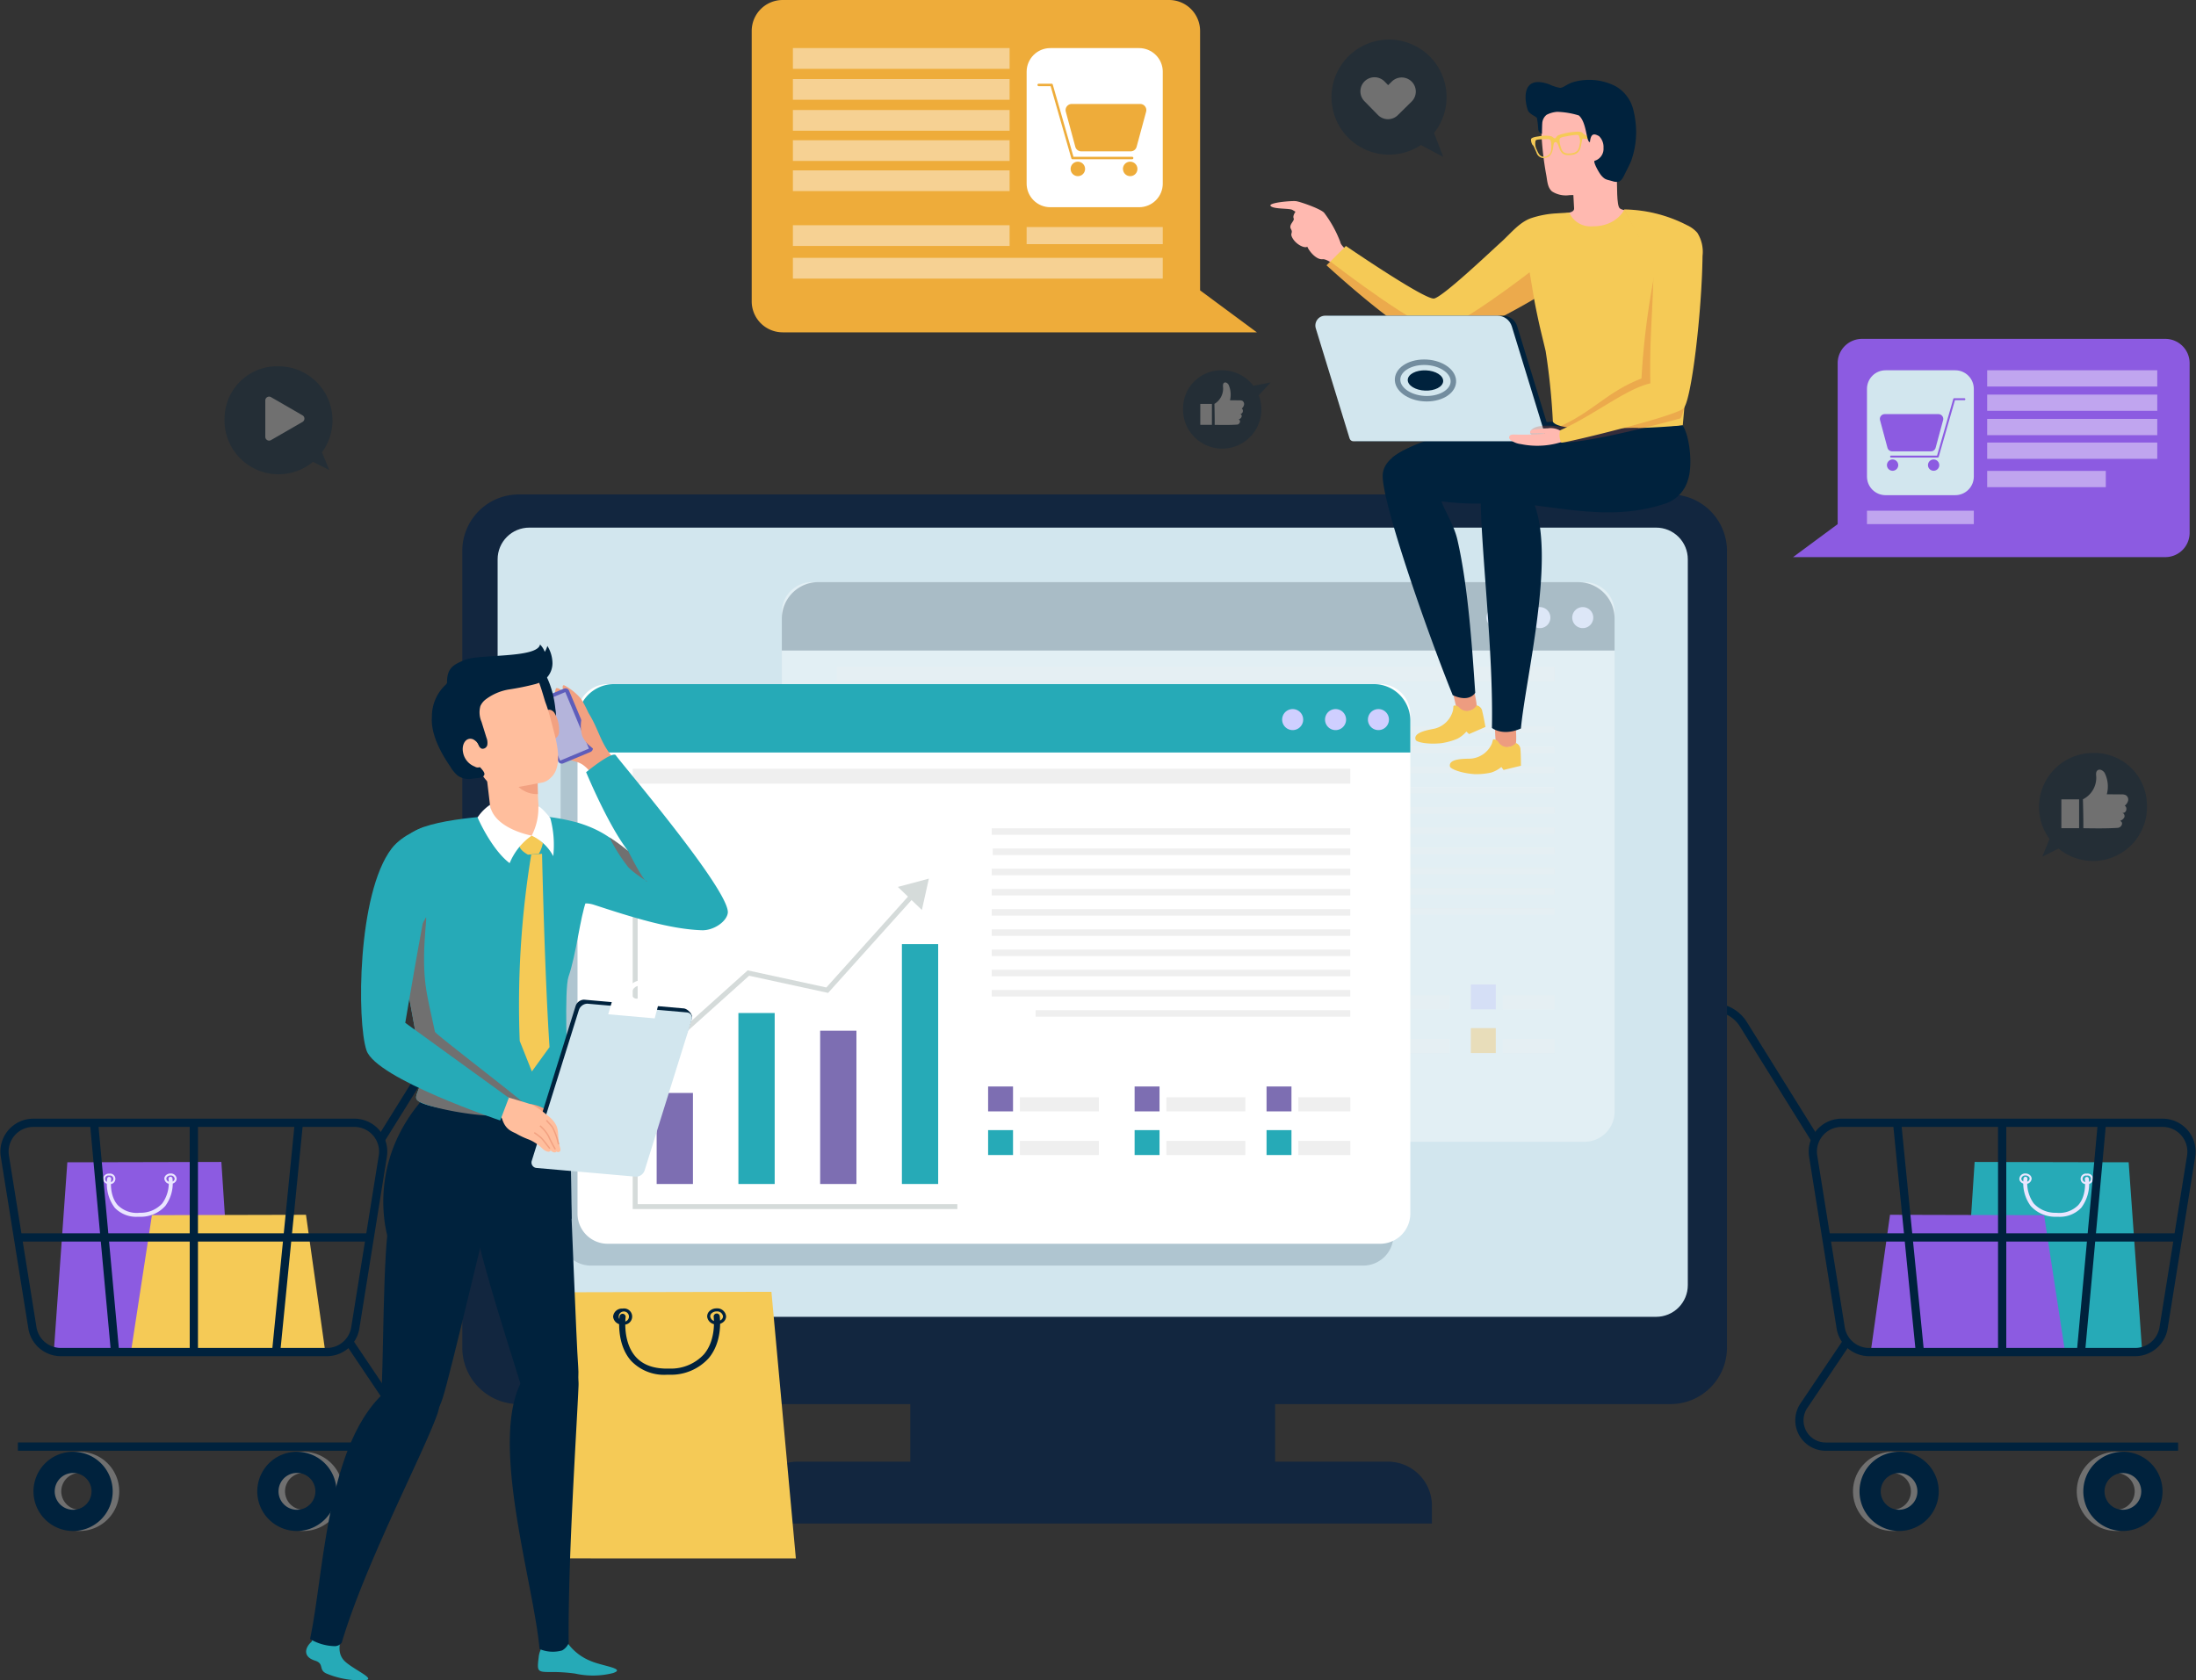<svg id="Grupo_178457" data-name="Grupo 178457" xmlns="http://www.w3.org/2000/svg" xmlns:xlink="http://www.w3.org/1999/xlink" width="400" height="306.14" viewBox="0 0 400 306.14">
  <rect x="0" y="0" width="400" height="306.14" fill="#333333" stroke="none"/>
  <defs>
    <clipPath id="clip-path">
      <rect id="Rectángulo_58165" data-name="Rectángulo 58165" width="400" height="306.14" fill="none"/>
    </clipPath>
    <clipPath id="clip-path-3">
      <path id="Rectángulo_58051" data-name="Rectángulo 58051" d="M5.767,0H211.024a5.768,5.768,0,0,1,5.768,5.768V138.017a5.769,5.769,0,0,1-5.769,5.769H5.768A5.768,5.768,0,0,1,0,138.018V5.767A5.767,5.767,0,0,1,5.767,0Z" fill="none"/>
    </clipPath>
    <linearGradient id="linear-gradient" x1="-0.418" y1="1.461" x2="-0.413" y2="1.461" gradientUnits="objectBoundingBox">
      <stop offset="0" stop-color="#fff"/>
      <stop offset="1" stop-color="#d2e6ee"/>
    </linearGradient>
    <clipPath id="clip-path-5">
      <rect id="Rectángulo_58052" data-name="Rectángulo 58052" width="151.691" height="101.962" fill="none"/>
    </clipPath>
    <clipPath id="clip-path-6">
      <rect id="Rectángulo_58092" data-name="Rectángulo 58092" width="151.691" height="95.637" fill="none"/>
    </clipPath>
    <clipPath id="clip-path-7">
      <rect id="Rectángulo_58059" data-name="Rectángulo 58059" width="3.033" height="31.151" fill="none"/>
    </clipPath>
    <clipPath id="clip-path-9">
      <rect id="Rectángulo_58062" data-name="Rectángulo 58062" width="3.032" height="16.589" fill="none"/>
    </clipPath>
    <clipPath id="clip-path-11">
      <rect id="Rectángulo_58065" data-name="Rectángulo 58065" width="3.033" height="43.699" fill="none"/>
    </clipPath>
    <clipPath id="clip-path-13">
      <rect id="Rectángulo_58068" data-name="Rectángulo 58068" width="3.033" height="27.93" fill="none"/>
    </clipPath>
    <clipPath id="clip-path-16">
      <rect id="Rectángulo_58121" data-name="Rectángulo 58121" width="37.799" height="15.165" fill="none"/>
    </clipPath>
    <clipPath id="clip-path-17">
      <path id="Trazado_228661" data-name="Trazado 228661" d="M220.352,52.467a1.787,1.787,0,0,0-1.708,2.309L224.8,74.836a.729.729,0,0,0,.7.513H260.77l-6.422-20.938a2.752,2.752,0,0,0-2.631-1.945Z" transform="translate(-218.566 -52.467)" fill="none"/>
    </clipPath>
    <linearGradient id="linear-gradient-2" x1="-5.677" y1="10.865" x2="-5.651" y2="10.865" xlink:href="#linear-gradient"/>
    <clipPath id="clip-path-19">
      <rect id="Rectángulo_58124" data-name="Rectángulo 58124" width="31.451" height="42.481" fill="none"/>
    </clipPath>
    <clipPath id="clip-path-20">
      <rect id="Rectángulo_58126" data-name="Rectángulo 58126" width="11.265" height="7.745" fill="none"/>
    </clipPath>
    <clipPath id="clip-path-21">
      <path id="Trazado_228665" data-name="Trazado 228665" d="M242.387,63.526c.127,1.836-2.042,3.324-4.846,3.324s-5.182-1.488-5.311-3.324,2.042-3.325,4.846-3.325,5.182,1.489,5.311,3.325" transform="translate(-232.224 -60.201)" fill="none"/>
    </clipPath>
    <linearGradient id="linear-gradient-3" x1="-24.433" y1="36.121" x2="-24.328" y2="36.121" xlink:href="#linear-gradient"/>
    <clipPath id="clip-path-22">
      <rect id="Rectángulo_58128" data-name="Rectángulo 58128" width="30.981" height="2.964" fill="none"/>
    </clipPath>
    <clipPath id="clip-path-26">
      <rect id="Rectángulo_58136" data-name="Rectángulo 58136" width="21.605" height="2.964" fill="none"/>
    </clipPath>
    <clipPath id="clip-path-27">
      <path id="Rectángulo_58139" data-name="Rectángulo 58139" d="M3.386,0h12.69a3.385,3.385,0,0,1,3.385,3.385V19.37a3.385,3.385,0,0,1-3.385,3.385H3.385A3.385,3.385,0,0,1,0,19.37V3.386A3.386,3.386,0,0,1,3.386,0Z" fill="none"/>
    </clipPath>
    <linearGradient id="linear-gradient-4" x1="-17.474" y1="10.489" x2="-17.418" y2="10.489" xlink:href="#linear-gradient"/>
    <clipPath id="clip-path-29">
      <rect id="Rectángulo_58141" data-name="Rectángulo 58141" width="19.461" height="2.442" fill="none"/>
    </clipPath>
    <clipPath id="clip-path-30">
      <rect id="Rectángulo_58149" data-name="Rectángulo 58149" width="67.368" height="41.996" fill="none"/>
    </clipPath>
    <clipPath id="clip-path-31">
      <path id="Rectángulo_58152" data-name="Rectángulo 58152" d="M4.313,0h16.17A4.313,4.313,0,0,1,24.8,4.313V24.678a4.314,4.314,0,0,1-4.314,4.314H4.313A4.313,4.313,0,0,1,0,24.679V4.313A4.313,4.313,0,0,1,4.313,0Z" fill="#fff"/>
    </clipPath>
    <clipPath id="clip-path-33">
      <rect id="Rectángulo_58154" data-name="Rectángulo 58154" width="24.795" height="3.112" fill="none"/>
    </clipPath>
    <clipPath id="clip-path-34">
      <path id="Trazado_228704" data-name="Trazado 228704" d="M96.942,167.979,88.392,195.35a1,1,0,0,0,.919,1.4l18.1,1.588a1.677,1.677,0,0,0,1.516-1.17l8.552-27.37a1,1,0,0,0-.921-1.4l-18.1-1.588a1.68,1.68,0,0,0-1.517,1.169" transform="translate(-88.308 -166.81)" fill="none"/>
    </clipPath>
    <linearGradient id="linear-gradient-5" x1="-3.274" y1="3.911" x2="-3.237" y2="3.911" xlink:href="#linear-gradient"/>
    <clipPath id="clip-path-36">
      <rect id="Rectángulo_58158" data-name="Rectángulo 58158" width="19.669" height="19.673" fill="none"/>
    </clipPath>
    <clipPath id="clip-path-38">
      <rect id="Rectángulo_58162" data-name="Rectángulo 58162" width="15.956" height="14.267" fill="none"/>
    </clipPath>
    <clipPath id="clip-path-39">
      <rect id="Rectángulo_58163" data-name="Rectángulo 58163" width="20.961" height="21.372" fill="none"/>
    </clipPath>
  </defs>
  <g id="Grupo_178456" data-name="Grupo 178456" clip-path="url(#clip-path)">
    <path id="Trazado_228600" data-name="Trazado 228600" d="M11.405,193.181,8.953,227.527H41.717L39.46,193.116Z" transform="translate(0.861 18.579)" fill="#8c5be1"/>
    <g id="Grupo_178355" data-name="Grupo 178355">
      <g id="Grupo_178354" data-name="Grupo 178354" clip-path="url(#clip-path)">
        <path id="Trazado_228601" data-name="Trazado 228601" d="M17.119,196.013h0a1.051,1.051,0,0,1,1.123-.953.964.964,0,1,1,0,1.9,1.053,1.053,0,0,1-1.123-.948m1.124-.592a.608.608,0,1,0-.311,1.176.6.6,0,0,0,.311,0,.608.608,0,1,0,.311-1.176.6.6,0,0,0-.311,0" transform="translate(1.647 18.765)" fill="#eae6ff"/>
        <path id="Trazado_228602" data-name="Trazado 228602" d="M27.308,195.988h0a.875.875,0,0,1,.263-.616,1.22,1.22,0,0,1,.858-.337,1.047,1.047,0,0,1,1.123.947.88.88,0,0,1-.34.684,1.231,1.231,0,0,1-.782.267,1.051,1.051,0,0,1-1.123-.946m1.121-.591a.85.85,0,0,0-.6.232.5.5,0,0,0-.158.357.7.7,0,0,0,.767.586.878.878,0,0,0,.548-.185.523.523,0,0,0,.207-.4.694.694,0,0,0-.76-.586Z" transform="translate(2.627 18.763)" fill="#eae6ff"/>
        <path id="Trazado_228603" data-name="Trazado 228603" d="M23.433,202.868h.318A6.028,6.028,0,0,0,28.4,200.9a6.979,6.979,0,0,0,1.307-5.016.358.358,0,0,0-.4-.308H29.3a.363.363,0,0,0-.309.41,6.343,6.343,0,0,1-1.148,4.451,5.343,5.343,0,0,1-4.116,1.7,4.866,4.866,0,0,1-3.983-1.39c-1.6-1.78-1.206-4.707-1.206-4.737a.363.363,0,0,0-.719-.1,7.231,7.231,0,0,0,1.379,5.321,5.4,5.4,0,0,0,4.235,1.634" transform="translate(1.708 18.816)" fill="#eae6ff"/>
        <path id="Trazado_228604" data-name="Trazado 228604" d="M25.587,201.967l-3.916,25.542,35.571-.083L53.65,201.9Z" transform="translate(2.085 19.424)" fill="#f5ca56"/>
        <path id="Trazado_228605" data-name="Trazado 228605" d="M13.866,241.289A7.214,7.214,0,1,0,21.08,248.5a7.214,7.214,0,0,0-7.214-7.214m0,10.564a3.354,3.354,0,1,1,.018,0h-.018" transform="translate(0.64 23.213)" fill="#707070"/>
        <path id="Trazado_228606" data-name="Trazado 228606" d="M12.777,241.289a7.214,7.214,0,1,0,7.214,7.214,7.214,7.214,0,0,0-7.214-7.214m0,10.564a3.354,3.354,0,1,1,.018,0h-.018" transform="translate(0.535 23.213)" fill="#00223d"/>
        <path id="Trazado_228607" data-name="Trazado 228607" d="M51.046,241.289A7.214,7.214,0,1,0,58.26,248.5a7.214,7.214,0,0,0-7.214-7.214m0,10.564a3.354,3.354,0,1,1,.021,0h-.021" transform="translate(4.217 23.213)" fill="#707070"/>
        <path id="Trazado_228608" data-name="Trazado 228608" d="M49.964,241.289a7.214,7.214,0,1,0,7.214,7.214,7.214,7.214,0,0,0-7.214-7.214m0,10.564a3.357,3.357,0,1,1,.026,0h-.026" transform="translate(4.113 23.213)" fill="#00223d"/>
        <path id="Trazado_228609" data-name="Trazado 228609" d="M103.632,167.411H81.954a6.6,6.6,0,0,0-5.6,3.112l-13.1,21.039" transform="translate(6.085 16.106)" fill="none" stroke="#00223d" stroke-miterlimit="10" stroke-width="1.5"/>
        <path id="Trazado_228610" data-name="Trazado 228610" d="M11.008,228.381H59.461a5.253,5.253,0,0,0,5.186-4.421l5.012-31.269a5.25,5.25,0,0,0-5.186-6.083H6a5.254,5.254,0,0,0-5.186,6.083L5.83,223.96A5.252,5.252,0,0,0,11.008,228.381Z" transform="translate(0.072 17.953)" fill="none" stroke="#00223d" stroke-miterlimit="10" stroke-width="1.5"/>
        <line id="Línea_1789" data-name="Línea 1789" y2="41.772" transform="translate(35.308 204.563)" fill="none" stroke="#00223d" stroke-miterlimit="10" stroke-width="1.5"/>
        <line id="Línea_1790" data-name="Línea 1790" x1="64.093" transform="translate(3.26 225.449)" fill="none" stroke="#00223d" stroke-miterlimit="10" stroke-width="1.5"/>
        <line id="Línea_1791" data-name="Línea 1791" x1="4.146" y2="41.772" transform="translate(50.294 204.563)" fill="none" stroke="#00223d" stroke-miterlimit="10" stroke-width="1.5"/>
        <line id="Línea_1792" data-name="Línea 1792" x2="3.827" y2="41.772" transform="translate(17.132 204.563)" fill="none" stroke="#00223d" stroke-miterlimit="10" stroke-width="1.5"/>
        <path id="Trazado_228611" data-name="Trazado 228611" d="M63.287,222.983l7.849,11.671a4.782,4.782,0,0,1-3.968,7.454H2.974" transform="translate(0.286 21.452)" fill="none" stroke="#00223d" stroke-miterlimit="10" stroke-width="1.5"/>
        <path id="Trazado_228612" data-name="Trazado 228612" d="M328.311,193.116l-2.257,34.411h32.763l-2.452-34.346Z" transform="translate(31.368 18.579)" fill="#26aab7"/>
        <path id="Trazado_228613" data-name="Trazado 228613" d="M346.851,196.961h0a.964.964,0,1,1,0-1.9.964.964,0,1,1,0,1.9m-.312-1.54a.608.608,0,1,0,.311,1.176.6.6,0,0,0,.311,0,.608.608,0,1,0-.311-1.176.6.6,0,0,0-.311,0" transform="translate(33.261 18.765)" fill="#eae6ff"/>
        <path id="Trazado_228614" data-name="Trazado 228614" d="M336.661,196.934h0a1.231,1.231,0,0,1-.782-.267.88.88,0,0,1-.34-.684,1.047,1.047,0,0,1,1.122-.947,1.22,1.22,0,0,1,.858.337.875.875,0,0,1,.263.616,1.051,1.051,0,0,1-1.123.946m0-1.536a.693.693,0,0,0-.76.586.523.523,0,0,0,.207.4.879.879,0,0,0,.548.185.7.7,0,0,0,.767-.586.5.5,0,0,0-.158-.357.85.85,0,0,0-.6-.232Z" transform="translate(32.281 18.763)" fill="#eae6ff"/>
        <path id="Trazado_228615" data-name="Trazado 228615" d="M346.751,201.234a7.231,7.231,0,0,0,1.379-5.321.363.363,0,0,0-.719.1c0,.03.395,2.956-1.206,4.737a4.868,4.868,0,0,1-3.983,1.39,5.343,5.343,0,0,1-4.116-1.7,6.344,6.344,0,0,1-1.148-4.451.363.363,0,0,0-.309-.41h-.008a.358.358,0,0,0-.4.308,6.979,6.979,0,0,0,1.307,5.016,6.028,6.028,0,0,0,4.652,1.964h.318a5.4,5.4,0,0,0,4.235-1.634" transform="translate(32.343 18.816)" fill="#eae6ff"/>
        <path id="Trazado_228616" data-name="Trazado 228616" d="M314.367,201.9l-3.592,25.53,35.571.083-3.916-25.542Z" transform="translate(29.898 19.424)" fill="#8c5be1"/>
        <path id="Trazado_228617" data-name="Trazado 228617" d="M345.081,248.5h0a7.214,7.214,0,1,0,7.214-7.214,7.214,7.214,0,0,0-7.214,7.214m7.2,3.35a3.344,3.344,0,1,1,.018,0h-.018" transform="translate(33.199 23.213)" fill="#707070"/>
        <path id="Trazado_228618" data-name="Trazado 228618" d="M346.17,248.5h0a7.214,7.214,0,1,0,7.214-7.214,7.214,7.214,0,0,0-7.214,7.214m7.2,3.35a3.344,3.344,0,1,1,.018,0h-.018" transform="translate(33.304 23.213)" fill="#00223d"/>
        <path id="Trazado_228619" data-name="Trazado 228619" d="M307.9,248.5h0a7.214,7.214,0,1,0,7.214-7.214A7.214,7.214,0,0,0,307.9,248.5m7.193,3.35a3.344,3.344,0,1,1,.021,0h-.021" transform="translate(29.622 23.213)" fill="#707070"/>
        <path id="Trazado_228620" data-name="Trazado 228620" d="M308.983,248.5h0a7.214,7.214,0,1,0,7.214-7.214,7.214,7.214,0,0,0-7.214,7.214m7.188,3.35a3.341,3.341,0,1,1,.026,0h-.026" transform="translate(29.726 23.213)" fill="#00223d"/>
        <path id="Trazado_228621" data-name="Trazado 228621" d="M305.193,191.563l-13.1-21.039a6.6,6.6,0,0,0-5.6-3.112H264.807" transform="translate(25.476 16.106)" fill="none" stroke="#00223d" stroke-miterlimit="10" stroke-width="1.5"/>
        <path id="Trazado_228622" data-name="Trazado 228622" d="M365.119,223.96l5.014-31.269a5.254,5.254,0,0,0-5.186-6.083H306.476a5.25,5.25,0,0,0-5.186,6.083L306.3,223.96a5.253,5.253,0,0,0,5.186,4.421H359.94A5.252,5.252,0,0,0,365.119,223.96Z" transform="translate(28.979 17.953)" fill="none" stroke="#00223d" stroke-miterlimit="10" stroke-width="1.5"/>
        <line id="Línea_1793" data-name="Línea 1793" y1="41.772" transform="translate(364.692 204.563)" fill="none" stroke="#00223d" stroke-miterlimit="10" stroke-width="1.5"/>
        <line id="Línea_1794" data-name="Línea 1794" x1="64.093" transform="translate(332.647 225.449)" fill="none" stroke="#00223d" stroke-miterlimit="10" stroke-width="1.5"/>
        <line id="Línea_1795" data-name="Línea 1795" x1="4.146" y1="41.772" transform="translate(345.56 204.563)" fill="none" stroke="#00223d" stroke-miterlimit="10" stroke-width="1.5"/>
        <line id="Línea_1796" data-name="Línea 1796" y1="41.772" x2="3.827" transform="translate(379.042 204.563)" fill="none" stroke="#00223d" stroke-miterlimit="10" stroke-width="1.5"/>
        <path id="Trazado_228623" data-name="Trazado 228623" d="M367.975,242.109H303.781a4.782,4.782,0,0,1-3.968-7.454l7.849-11.671" transform="translate(28.765 21.452)" fill="none" stroke="#00223d" stroke-miterlimit="10" stroke-width="1.5"/>
        <rect id="Rectángulo_58048" data-name="Rectángulo 58048" width="66.452" height="17.876" transform="translate(165.811 249.978)" fill="#12263f"/>
        <path id="Trazado_228624" data-name="Trazado 228624" d="M87.106,82.178H296.887a10.291,10.291,0,0,1,10.29,10.29v145.15a10.291,10.291,0,0,1-10.29,10.29H87.106a10.291,10.291,0,0,1-10.29-10.29V92.468a10.29,10.29,0,0,1,10.29-10.29" transform="translate(7.39 7.906)" fill="#12263f"/>
      </g>
    </g>
    <g id="Grupo_178357" data-name="Grupo 178357" transform="translate(90.642 96.127)">
      <g id="Grupo_178356" data-name="Grupo 178356" clip-path="url(#clip-path-3)">
        <rect id="Rectángulo_58050" data-name="Rectángulo 58050" width="216.792" height="143.786" transform="translate(0)" fill="url(#linear-gradient)"/>
      </g>
    </g>
    <g id="Grupo_178395" data-name="Grupo 178395">
      <g id="Grupo_178394" data-name="Grupo 178394" clip-path="url(#clip-path)">
        <path id="Trazado_228625" data-name="Trazado 228625" d="M133.229,242.929H240.754a8.026,8.026,0,0,1,8.026,8.026V254.2H125.2v-3.243a8.026,8.026,0,0,1,8.026-8.026" transform="translate(12.045 23.371)" fill="#12263f"/>
        <g id="Grupo_178360" data-name="Grupo 178360" transform="translate(142.412 106.058)" opacity="0.35">
          <g id="Grupo_178359" data-name="Grupo 178359">
            <g id="Grupo_178358" data-name="Grupo 178358" clip-path="url(#clip-path-5)">
              <path id="Trazado_228626" data-name="Trazado 228626" d="M135.406,96.75H276.113a5.492,5.492,0,0,1,5.492,5.492v90.979a5.492,5.492,0,0,1-5.492,5.492H135.406a5.492,5.492,0,0,1-5.492-5.492V102.242a5.492,5.492,0,0,1,5.492-5.492" transform="translate(-129.914 -96.75)" fill="#fff"/>
            </g>
          </g>
        </g>
        <g id="Grupo_178387" data-name="Grupo 178387" transform="translate(142.412 106.058)" opacity="0.25">
          <g id="Grupo_178386" data-name="Grupo 178386">
            <g id="Grupo_178385" data-name="Grupo 178385" clip-path="url(#clip-path-6)">
              <rect id="Rectángulo_58053" data-name="Rectángulo 58053" width="6.608" height="16.589" transform="translate(14.417 74.483)" fill="#fca70c"/>
              <rect id="Rectángulo_58054" data-name="Rectángulo 58054" width="6.608" height="31.151" transform="translate(29.306 59.92)" fill="#b1affd"/>
              <rect id="Rectángulo_58055" data-name="Rectángulo 58055" width="6.608" height="27.93" transform="translate(44.196 63.141)" fill="#fca70c"/>
              <rect id="Rectángulo_58056" data-name="Rectángulo 58056" width="6.608" height="43.699" transform="translate(59.085 47.371)" fill="#b1affd"/>
              <g id="Grupo_178366" data-name="Grupo 178366" transform="translate(29.306 59.92)" opacity="0.15">
                <g id="Grupo_178365" data-name="Grupo 178365">
                  <g id="Grupo_178364" data-name="Grupo 178364" clip-path="url(#clip-path-7)">
                    <g id="Grupo_178363" data-name="Grupo 178363" opacity="0.26" style="isolation: isolate">
                      <g id="Grupo_178362" data-name="Grupo 178362">
                        <g id="Grupo_178361" data-name="Grupo 178361" clip-path="url(#clip-path-7)">
                          <rect id="Rectángulo_58057" data-name="Rectángulo 58057" width="3.033" height="31.151"/>
                        </g>
                      </g>
                    </g>
                  </g>
                </g>
              </g>
              <g id="Grupo_178372" data-name="Grupo 178372" transform="translate(14.417 74.483)" opacity="0.15">
                <g id="Grupo_178371" data-name="Grupo 178371">
                  <g id="Grupo_178370" data-name="Grupo 178370" clip-path="url(#clip-path-9)">
                    <g id="Grupo_178369" data-name="Grupo 178369" opacity="0.26" style="isolation: isolate">
                      <g id="Grupo_178368" data-name="Grupo 178368">
                        <g id="Grupo_178367" data-name="Grupo 178367" clip-path="url(#clip-path-9)">
                          <rect id="Rectángulo_58060" data-name="Rectángulo 58060" width="3.032" height="16.589"/>
                        </g>
                      </g>
                    </g>
                  </g>
                </g>
              </g>
              <g id="Grupo_178378" data-name="Grupo 178378" transform="translate(59.085 47.371)" opacity="0.62">
                <g id="Grupo_178377" data-name="Grupo 178377">
                  <g id="Grupo_178376" data-name="Grupo 178376" clip-path="url(#clip-path-11)">
                    <g id="Grupo_178375" data-name="Grupo 178375" opacity="0.26" style="isolation: isolate">
                      <g id="Grupo_178374" data-name="Grupo 178374">
                        <g id="Grupo_178373" data-name="Grupo 178373" clip-path="url(#clip-path-11)">
                          <rect id="Rectángulo_58063" data-name="Rectángulo 58063" width="3.033" height="43.699"/>
                        </g>
                      </g>
                    </g>
                  </g>
                </g>
              </g>
              <g id="Grupo_178384" data-name="Grupo 178384" transform="translate(44.196 63.141)" opacity="0.15">
                <g id="Grupo_178383" data-name="Grupo 178383">
                  <g id="Grupo_178382" data-name="Grupo 178382" clip-path="url(#clip-path-13)">
                    <g id="Grupo_178381" data-name="Grupo 178381" opacity="0.26" style="isolation: isolate">
                      <g id="Grupo_178380" data-name="Grupo 178380">
                        <g id="Grupo_178379" data-name="Grupo 178379" clip-path="url(#clip-path-13)">
                          <rect id="Rectángulo_58066" data-name="Rectángulo 58066" width="3.033" height="27.93"/>
                        </g>
                      </g>
                    </g>
                  </g>
                </g>
              </g>
              <path id="Trazado_228627" data-name="Trazado 228627" d="M198.222,189.52H139.085V126.551h.9v62.067h58.235Z" transform="translate(-129.032 -93.883)" fill="#d5dbda"/>
              <path id="Trazado_228628" data-name="Trazado 228628" d="M144.678,160.13l-.6-.671,15.47-13.891,14.329,3.113,15.511-17.274.671.6-15.866,17.663-14.384-3.13Z" transform="translate(-128.552 -93.416)" fill="#d5dbda"/>
              <path id="Trazado_228629" data-name="Trazado 228629" d="M187.519,134.786l-4.375-4.2,5.648-1.512Z" transform="translate(-124.793 -93.64)" fill="#d5dbda"/>
              <rect id="Rectángulo_58069" data-name="Rectángulo 58069" width="4.537" height="4.537" transform="translate(74.79 73.305)" fill="#b1affd"/>
              <rect id="Rectángulo_58070" data-name="Rectángulo 58070" width="4.537" height="4.538" transform="translate(74.79 81.256)" fill="#fca70c"/>
              <rect id="Rectángulo_58071" data-name="Rectángulo 58071" width="14.384" height="2.578" transform="translate(80.578 83.215)" fill="#efefef"/>
              <rect id="Rectángulo_58072" data-name="Rectángulo 58072" width="14.384" height="2.578" transform="translate(80.578 75.264)" fill="#efefef"/>
              <rect id="Rectángulo_58073" data-name="Rectángulo 58073" width="4.538" height="4.537" transform="translate(101.476 73.305)" fill="#b1affd"/>
              <rect id="Rectángulo_58074" data-name="Rectángulo 58074" width="4.538" height="4.538" transform="translate(101.476 81.256)" fill="#fca70c"/>
              <rect id="Rectángulo_58075" data-name="Rectángulo 58075" width="14.384" height="2.578" transform="translate(107.264 83.215)" fill="#efefef"/>
              <rect id="Rectángulo_58076" data-name="Rectángulo 58076" width="14.384" height="2.578" transform="translate(107.264 75.264)" fill="#efefef"/>
              <rect id="Rectángulo_58077" data-name="Rectángulo 58077" width="4.537" height="4.537" transform="translate(125.507 73.305)" fill="#b1affd"/>
              <rect id="Rectángulo_58078" data-name="Rectángulo 58078" width="4.537" height="4.538" transform="translate(125.507 81.256)" fill="#fca70c"/>
              <rect id="Rectángulo_58079" data-name="Rectángulo 58079" width="9.466" height="2.578" transform="translate(131.295 83.215)" fill="#efefef"/>
              <rect id="Rectángulo_58080" data-name="Rectángulo 58080" width="9.466" height="2.578" transform="translate(131.295 75.264)" fill="#efefef"/>
              <rect id="Rectángulo_58081" data-name="Rectángulo 58081" width="65.121" height="1.184" transform="translate(75.639 29.949)" fill="#efefef"/>
              <rect id="Rectángulo_58082" data-name="Rectángulo 58082" width="130.706" height="2.71" transform="translate(10.053 15.418)" fill="#efefef"/>
              <rect id="Rectángulo_58083" data-name="Rectángulo 58083" width="65.316" height="1.184" transform="translate(75.443 33.632)" fill="#efefef"/>
              <rect id="Rectángulo_58084" data-name="Rectángulo 58084" width="65.316" height="1.184" transform="translate(75.443 26.267)" fill="#efefef"/>
              <rect id="Rectángulo_58085" data-name="Rectángulo 58085" width="65.316" height="1.184" transform="translate(75.443 37.314)" fill="#efefef"/>
              <rect id="Rectángulo_58086" data-name="Rectángulo 58086" width="65.316" height="1.184" transform="translate(75.443 40.996)" fill="#efefef"/>
              <rect id="Rectángulo_58087" data-name="Rectángulo 58087" width="65.316" height="1.184" transform="translate(75.443 44.677)" fill="#efefef"/>
              <rect id="Rectángulo_58088" data-name="Rectángulo 58088" width="65.316" height="1.184" transform="translate(75.443 48.359)" fill="#efefef"/>
              <rect id="Rectángulo_58089" data-name="Rectángulo 58089" width="65.316" height="1.184" transform="translate(75.443 52.041)" fill="#efefef"/>
              <rect id="Rectángulo_58090" data-name="Rectángulo 58090" width="65.316" height="1.184" transform="translate(75.443 55.723)" fill="#efefef"/>
              <rect id="Rectángulo_58091" data-name="Rectángulo 58091" width="57.32" height="1.184" transform="translate(83.44 59.406)" fill="#efefef"/>
              <path id="Trazado_228630" data-name="Trazado 228630" d="M274.957,96.75H136.56a6.646,6.646,0,0,0-6.646,6.646v5.818H281.6V103.4a6.646,6.646,0,0,0-6.646-6.646Z" transform="translate(-129.914 -96.75)" fill="#00223d"/>
              <path id="Trazado_228631" data-name="Trazado 228631" d="M250.825,102.811a1.916,1.916,0,1,1-1.916-1.916,1.917,1.917,0,0,1,1.916,1.916" transform="translate(-118.65 -96.351)" fill="#cfcfff"/>
              <path id="Trazado_228632" data-name="Trazado 228632" d="M256.04,100.9a1.916,1.916,0,1,1-1.916,1.916,1.917,1.917,0,0,1,1.916-1.916" transform="translate(-117.964 -96.351)" fill="#cfcfff"/>
              <path id="Trazado_228633" data-name="Trazado 228633" d="M263.165,100.9a1.916,1.916,0,1,1-1.916,1.916,1.917,1.917,0,0,1,1.916-1.916" transform="translate(-117.279 -96.351)" fill="#cfcfff"/>
            </g>
          </g>
        </g>
        <g id="Grupo_178390" data-name="Grupo 178390" transform="translate(102.118 128.611)" opacity="0.169" style="isolation: isolate">
          <g id="Grupo_178389" data-name="Grupo 178389">
            <g id="Grupo_178388" data-name="Grupo 178388" clip-path="url(#clip-path-5)">
              <path id="Trazado_228634" data-name="Trazado 228634" d="M98.648,117.324H239.355a5.492,5.492,0,0,1,5.492,5.492v90.979a5.492,5.492,0,0,1-5.492,5.492H98.648a5.492,5.492,0,0,1-5.492-5.492V122.816a5.492,5.492,0,0,1,5.492-5.492" transform="translate(-93.156 -117.324)" fill="#00223d"/>
            </g>
          </g>
        </g>
        <path id="Trazado_228635" data-name="Trazado 228635" d="M101.455,113.7H242.162a5.492,5.492,0,0,1,5.492,5.492v90.978a5.492,5.492,0,0,1-5.492,5.492H101.455a5.492,5.492,0,0,1-5.492-5.492V119.194a5.492,5.492,0,0,1,5.492-5.492" transform="translate(9.232 10.939)" fill="#fff"/>
        <rect id="Rectángulo_58094" data-name="Rectángulo 58094" width="6.608" height="16.589" transform="translate(119.611 199.125)" fill="#7d6eb2"/>
        <rect id="Rectángulo_58095" data-name="Rectángulo 58095" width="6.608" height="31.151" transform="translate(134.5 184.562)" fill="#26aab7"/>
        <rect id="Rectángulo_58096" data-name="Rectángulo 58096" width="6.608" height="27.93" transform="translate(149.39 187.783)" fill="#7d6eb2"/>
        <rect id="Rectángulo_58097" data-name="Rectángulo 58097" width="6.608" height="43.699" transform="translate(164.28 172.013)" fill="#26aab7"/>
        <path id="Trazado_228636" data-name="Trazado 228636" d="M164.269,205.979H105.133V148.635h.9v56.443h58.234Z" transform="translate(10.114 14.3)" fill="#d5dbda"/>
        <path id="Trazado_228637" data-name="Trazado 228637" d="M110.727,177.082l-.6-.671,15.47-13.891,14.329,3.113,15.516-17.272.671.6-15.866,17.663-14.39-3.126Z" transform="translate(10.595 14.273)" fill="#d5dbda"/>
        <path id="Trazado_228638" data-name="Trazado 228638" d="M153.567,151.739l-4.375-4.2,5.648-1.512Z" transform="translate(14.353 14.049)" fill="#d5dbda"/>
        <rect id="Rectángulo_58098" data-name="Rectángulo 58098" width="4.538" height="4.537" transform="translate(179.984 197.947)" fill="#7d6eb2"/>
        <rect id="Rectángulo_58099" data-name="Rectángulo 58099" width="4.538" height="4.538" transform="translate(179.984 205.898)" fill="#26aab7"/>
        <rect id="Rectángulo_58100" data-name="Rectángulo 58100" width="14.384" height="2.578" transform="translate(185.772 207.857)" fill="#efefef"/>
        <rect id="Rectángulo_58101" data-name="Rectángulo 58101" width="14.384" height="2.578" transform="translate(185.772 199.906)" fill="#efefef"/>
        <rect id="Rectángulo_58102" data-name="Rectángulo 58102" width="4.538" height="4.537" transform="translate(206.67 197.947)" fill="#7d6eb2"/>
        <rect id="Rectángulo_58103" data-name="Rectángulo 58103" width="4.538" height="4.538" transform="translate(206.67 205.898)" fill="#26aab7"/>
        <rect id="Rectángulo_58104" data-name="Rectángulo 58104" width="14.384" height="2.578" transform="translate(212.458 207.857)" fill="#efefef"/>
        <rect id="Rectángulo_58105" data-name="Rectángulo 58105" width="14.384" height="2.578" transform="translate(212.458 199.906)" fill="#efefef"/>
        <rect id="Rectángulo_58106" data-name="Rectángulo 58106" width="4.538" height="4.537" transform="translate(230.701 197.947)" fill="#7d6eb2"/>
        <rect id="Rectángulo_58107" data-name="Rectángulo 58107" width="4.538" height="4.538" transform="translate(230.701 205.898)" fill="#26aab7"/>
        <rect id="Rectángulo_58108" data-name="Rectángulo 58108" width="9.466" height="2.578" transform="translate(236.489 207.857)" fill="#efefef"/>
        <rect id="Rectángulo_58109" data-name="Rectángulo 58109" width="9.466" height="2.578" transform="translate(236.489 199.906)" fill="#efefef"/>
        <rect id="Rectángulo_58110" data-name="Rectángulo 58110" width="65.121" height="1.184" transform="translate(180.833 154.591)" fill="#efefef"/>
        <rect id="Rectángulo_58111" data-name="Rectángulo 58111" width="130.706" height="2.71" transform="translate(115.247 140.06)" fill="#efefef"/>
        <rect id="Rectángulo_58112" data-name="Rectángulo 58112" width="65.316" height="1.184" transform="translate(180.637 158.273)" fill="#efefef"/>
        <rect id="Rectángulo_58113" data-name="Rectángulo 58113" width="65.316" height="1.184" transform="translate(180.637 150.909)" fill="#efefef"/>
        <rect id="Rectángulo_58114" data-name="Rectángulo 58114" width="65.316" height="1.184" transform="translate(180.637 161.956)" fill="#efefef"/>
        <rect id="Rectángulo_58115" data-name="Rectángulo 58115" width="65.316" height="1.184" transform="translate(180.637 165.638)" fill="#efefef"/>
        <rect id="Rectángulo_58116" data-name="Rectángulo 58116" width="65.316" height="1.184" transform="translate(180.637 169.319)" fill="#efefef"/>
        <rect id="Rectángulo_58117" data-name="Rectángulo 58117" width="65.316" height="1.184" transform="translate(180.637 173.001)" fill="#efefef"/>
        <rect id="Rectángulo_58118" data-name="Rectángulo 58118" width="65.316" height="1.184" transform="translate(180.637 176.683)" fill="#efefef"/>
        <rect id="Rectángulo_58119" data-name="Rectángulo 58119" width="65.316" height="1.184" transform="translate(180.637 180.365)" fill="#efefef"/>
        <rect id="Rectángulo_58120" data-name="Rectángulo 58120" width="57.32" height="1.184" transform="translate(188.634 184.047)" fill="#efefef"/>
        <path id="Trazado_228639" data-name="Trazado 228639" d="M241.007,113.7H102.61a6.647,6.647,0,0,0-6.646,6.646v5.818H247.655v-5.818a6.646,6.646,0,0,0-6.646-6.646Z" transform="translate(9.232 10.939)" fill="#26aab7"/>
        <path id="Trazado_228640" data-name="Trazado 228640" d="M216.879,119.763a1.916,1.916,0,1,1-1.917-1.916,1.917,1.917,0,0,1,1.917,1.916" transform="translate(20.496 11.338)" fill="#cfcfff"/>
        <path id="Trazado_228641" data-name="Trazado 228641" d="M224.007,119.763a1.917,1.917,0,1,1-1.918-1.916h0a1.917,1.917,0,0,1,1.917,1.916" transform="translate(21.182 11.338)" fill="#cfcfff"/>
        <path id="Trazado_228642" data-name="Trazado 228642" d="M231.13,119.763a1.916,1.916,0,1,1-1.916-1.916,1.917,1.917,0,0,1,1.916,1.916" transform="translate(21.867 11.338)" fill="#cfcfff"/>
        <path id="Trazado_228643" data-name="Trazado 228643" d="M94.976,214.781,90.3,263.263l45.979.01L131.828,214.7Z" transform="translate(8.687 20.655)" fill="#f5ca56"/>
        <path id="Trazado_228644" data-name="Trazado 228644" d="M101.877,218.951h0a1.61,1.61,0,0,1,1.721-1.462,1.479,1.479,0,1,1,.488,2.917,1.457,1.457,0,0,1-.488,0,1.611,1.611,0,0,1-1.721-1.455m1.722-.907a.932.932,0,1,0,.466,0,.933.933,0,0,0-.466,0" transform="translate(9.801 20.922)" fill="#00223d"/>
        <path id="Trazado_228645" data-name="Trazado 228645" d="M117.508,218.915h0a1.335,1.335,0,0,1,.4-.945,1.853,1.853,0,0,1,1.315-.517h.008a1.608,1.608,0,0,1,1.722,1.452,1.341,1.341,0,0,1-.522,1.05,1.892,1.892,0,0,1-1.2.412,1.611,1.611,0,0,1-1.729-1.452m1.72-.907a1.3,1.3,0,0,0-.922.355.768.768,0,0,0-.241.548,1.066,1.066,0,0,0,1.169.9,1.344,1.344,0,0,0,.846-.285.8.8,0,0,0,.318-.618,1.063,1.063,0,0,0-1.167-.9Z" transform="translate(11.305 20.92)" fill="#00223d"/>
        <path id="Trazado_228646" data-name="Trazado 228646" d="M111.565,229.47c.16,0,.322,0,.49-.008a9.249,9.249,0,0,0,7.136-3.015c2.631-3.137,2.032-7.512,2.006-7.7a.557.557,0,0,0-1.1.158c0,.042.548,4.08-1.762,6.829a8.2,8.2,0,0,1-6.316,2.61c-2.726.081-4.758-.626-6.11-2.132-2.454-2.733-1.85-7.224-1.844-7.269a.558.558,0,0,0-1.1-.158c-.027.2-.686,5.043,2.115,8.166a8.3,8.3,0,0,0,6.492,2.515" transform="translate(9.897 20.999)" fill="#00223d"/>
        <path id="Trazado_228647" data-name="Trazado 228647" d="M227.04,44.016s-3.091-2.181-3.2-3.1a21.161,21.161,0,0,0-2.96-5.371c-.688-.739-4.314-1.994-5.085-2.106s-5.208.266-4.657.877,3.422.385,3.975.717l.548.329s-.548.75-.329,1.206-.947,1.152-.505,1.924-.179.72.219,1.527c.658,1.331,2.323,2.072,2.765,1.709.329.788,1.6,2.4,2.787,2.286s4.074,2.594,4.074,2.594" transform="translate(20.308 3.215)" fill="#ffb9b0"/>
        <path id="Trazado_228648" data-name="Trazado 228648" d="M269.653,28.93c.11,2.076-.043,5.691.548,6.228s2.513.453,2.513.453-6.859,8.672-7.472,8.2-8.726-7.087-6.906-7.429,3.608-.267,3.556-1.206-.1-1.888-.156-2.832" transform="translate(24.828 2.783)" fill="#ffb9b0"/>
        <path id="Trazado_228649" data-name="Trazado 228649" d="M277.917,74.68s-13.383,1.519-16.463,1.583-2.928-1.546-2.928-1.546a122.38,122.38,0,0,0-1.369-14.09c-.594-2.529-.858-3.463-1.376-5.866-1.151-5.34-1.1-6.358-2.321-12.952l7.994-6.425a4.217,4.217,0,0,0,4.178,2.5c4.479.057,5.872-3.079,5.872-3.079l10.9,7.235L283.43,59.65l-1.3,14.505" transform="translate(24.384 3.349)" fill="#f5ca56"/>
        <path id="Trazado_228650" data-name="Trazado 228650" d="M270,28.239a23.4,23.4,0,0,1-.944,3.077,3.488,3.488,0,0,1-3.692,2.543l-4.1.1a4.68,4.68,0,0,1-3.2-.675c-.84-.73-.858-1.957-1.045-2.967q-.357-1.939-.581-3.9a57.321,57.321,0,0,1-.361-7.71,5.482,5.482,0,0,1,.091-1.055.763.763,0,0,1,.175-.387.861.861,0,0,1,.492-.19,42.031,42.031,0,0,1,7.747-.5,8.8,8.8,0,0,1,5.216,1.386,9.823,9.823,0,0,1,2.772,4.691c.1.278.174.65-.068.82" transform="translate(24.635 1.593)" fill="#ffb9b0"/>
        <path id="Trazado_228651" data-name="Trazado 228651" d="M241.392,114.892a29.268,29.268,0,0,0,.8,3.571c.354.909,3.339.07,3.537-.517s-.939-4.916-.939-4.916" transform="translate(23.223 10.874)" fill="#ed9c80"/>
        <path id="Trazado_228652" data-name="Trazado 228652" d="M247.364,118.3c.259.98.585,2.864.585,2.864l-2.985,1.3-.49-.459a5.508,5.508,0,0,1-1.655,1.315,12.408,12.408,0,0,1-2.888.8c-2.606.28-4.523-.209-4.677-.57-.646-1.509,2.812-1.914,3.5-2.095a4.581,4.581,0,0,0,3.274-3.281c.152-.79-.044-.93.4-.907a1.055,1.055,0,0,1,.747.352,1.886,1.886,0,0,0,2.12.492,2.256,2.256,0,0,0,1.058-.877,1.3,1.3,0,0,1,1.017,1.064" transform="translate(22.625 11.278)" fill="#f5ca56"/>
        <path id="Trazado_228653" data-name="Trazado 228653" d="M255.7,84.218a50.587,50.587,0,0,1-15.237.361c.658,1.891,2.276,4.311,2.891,6.973,2.032,8.787,2.741,20.591,3.255,27.894,0,0-.976,1.875-4.1.447-4.673-11.541-12.832-34.931-12.757-40,.1-6.46,16.224-8.02,28.038-9.612" transform="translate(22.103 6.761)" fill="#00223d"/>
        <path id="Trazado_228654" data-name="Trazado 228654" d="M276.144,71.3c3.716,2.713-20.6,12.935-20.6,12.935a40.42,40.42,0,0,1-7.968.76,5.8,5.8,0,0,1-.593-1.507c-.144-.706-.067-1.44-.19-2.15a5,5,0,0,0-2.429-3.274,10.931,10.931,0,0,0-3.974-1.287,53.28,53.28,0,0,0-9.027-.159c7.307-5.387,22.253-6.091,29.222-6.534,1.334,2.2,15.022.828,15.556,1.217" transform="translate(22.259 6.742)" fill="#00223d"/>
        <path id="Trazado_228655" data-name="Trazado 228655" d="M248.422,120.441a29.082,29.082,0,0,0,.168,3.656c.191.958,3.277.649,3.573.1s-.073-5-.073-5" transform="translate(23.899 11.467)" fill="#ed9c80"/>
        <path id="Trazado_228656" data-name="Trazado 228656" d="M253.778,124.768c.086,1.012.08,2.922.08,2.922l-3.164.767-.4-.538a5.513,5.513,0,0,1-1.864,1.014,12.363,12.363,0,0,1-2.985.288c-2.613-.175-4.417-.987-4.507-1.371-.376-1.6,3.1-1.4,3.806-1.457a4.581,4.581,0,0,0,3.793-2.664c.288-.752.119-.923.548-.822a1.056,1.056,0,0,1,.674.475,1.884,1.884,0,0,0,2,.852,2.252,2.252,0,0,0,1.194-.683,1.3,1.3,0,0,1,.824,1.217" transform="translate(23.177 11.822)" fill="#f5ca56"/>
        <path id="Trazado_228657" data-name="Trazado 228657" d="M282.842,70.7a150.449,150.449,0,0,1-16.47.525c-2.1,0-18.015,2.985-19.537,5.681-2.5,4.435,1.633,30.355,1.25,48.912,0,0,1.907,1.592,5.282.1.839-9.116,6.225-30.62,2.509-40.659,8.77,1.163,15.849,2.321,23.823-.322a6.366,6.366,0,0,0,4.1-4.349c.84-2.423.4-7.717-.958-9.882" transform="translate(23.669 6.802)" fill="#00223d"/>
        <path id="Trazado_228658" data-name="Trazado 228658" d="M264.632,35.336s-1.912.11-2.284.135a17.578,17.578,0,0,0-4.726.895c-2.168.8-3.7,2.819-5.462,4.4-1.7,1.518-10.506,9.909-12.148,10.218s-16.063-9.572-16.063-9.572l-3.52,3.521s15.646,14.457,20.312,14.482c2.265.012,14.754-6.563,18.752-9.118Z" transform="translate(21.207 3.4)" fill="#f5ca56"/>
        <g id="Grupo_178393" data-name="Grupo 178393" transform="translate(241.638 47.647)" opacity="0.25" style="isolation: isolate">
          <g id="Grupo_178392" data-name="Grupo 178392">
            <g id="Grupo_178391" data-name="Grupo 178391" clip-path="url(#clip-path-16)">
              <path id="Trazado_228659" data-name="Trazado 228659" d="M240.778,55.852c-3.216.182-17.956-11.072-19.664-12.387l-.683.683S236.077,58.6,240.743,58.63c1.888.009,10.871-4.554,16.126-7.554l1.361-.789-.816-4.861S244.193,55.66,240.778,55.852" transform="translate(-220.431 -43.465)" fill="#ce4a30"/>
            </g>
          </g>
        </g>
        <path id="Trazado_228660" data-name="Trazado 228660" d="M225.858,75.349h35.815l-6.426-20.935a2.753,2.753,0,0,0-2.631-1.945H221.254a1.784,1.784,0,0,0-1.706,2.309Z" transform="translate(21.114 5.048)" fill="#00223d"/>
      </g>
    </g>
    <g id="Grupo_178397" data-name="Grupo 178397" transform="translate(239.593 57.515)">
      <g id="Grupo_178396" data-name="Grupo 178396" clip-path="url(#clip-path-17)">
        <rect id="Rectángulo_58123" data-name="Rectángulo 58123" width="42.204" height="22.883" transform="translate(0 0)" fill="url(#linear-gradient-2)"/>
      </g>
    </g>
    <g id="Grupo_178422" data-name="Grupo 178422">
      <g id="Grupo_178421" data-name="Grupo 178421" clip-path="url(#clip-path)">
        <g id="Grupo_178400" data-name="Grupo 178400" transform="translate(278.709 38.155)" opacity="0.25" style="isolation: isolate">
          <g id="Grupo_178399" data-name="Grupo 178399">
            <g id="Grupo_178398" data-name="Grupo 178398" clip-path="url(#clip-path-19)">
              <path id="Trazado_228662" data-name="Trazado 228662" d="M277.133,45.478a140.1,140.1,0,0,0-2.6,20.13c-6.258,2.429-8.807,6.046-14.93,8.77,0,0-4.835-.8-5.343,1.022-.294,1.052,5.661,1.889,5.661,1.889,5.675.026,20.644-4.121,21.656-4.4s3.963-19.305,4.081-29.63a6.489,6.489,0,0,0-.953-4.2,5.511,5.511,0,0,0-1.847-1.367,25.748,25.748,0,0,0-11.428-2.883" transform="translate(-254.249 -34.806)" fill="#ce4a30"/>
            </g>
          </g>
        </g>
        <path id="Trazado_228663" data-name="Trazado 228663" d="M260.782,72.131a3.586,3.586,0,0,0-2.98-.943,21.861,21.861,0,0,0-2.393.191c-.361.049-.777.134-.815.525s1.754,0,2.693.271a47.162,47.162,0,0,1-5.538.151,1.591,1.591,0,0,0-.638.065.53.53,0,0,0-.358.486.658.658,0,0,0,.253.422,3.756,3.756,0,0,0,1.905.767,14.674,14.674,0,0,0,8.418-.743" transform="translate(24.124 6.845)" fill="#ffb9b0"/>
        <path id="Trazado_228664" data-name="Trazado 228664" d="M276.275,45.326c-.147,8.615-.759,12.558-.592,21.174-4.325.925-10.312,5.822-16.436,8.55a3.235,3.235,0,0,0,.2,2.241c.467.171,20.657-4.744,22.262-6.223,1.445-1.332,3.357-17.48,3.475-27.806a6.489,6.489,0,0,0-.953-4.2,5.511,5.511,0,0,0-1.847-1.367,25.748,25.748,0,0,0-11.428-2.883" transform="translate(24.93 3.349)" fill="#f5ca56"/>
        <g id="Grupo_178405" data-name="Grupo 178405" transform="translate(254.017 65.445)" opacity="0.45" style="isolation: isolate">
          <g id="Grupo_178404" data-name="Grupo 178404">
            <g id="Grupo_178403" data-name="Grupo 178403" clip-path="url(#clip-path-20)">
              <g id="Grupo_178402" data-name="Grupo 178402" transform="translate(0.548 0.548)">
                <g id="Grupo_178401" data-name="Grupo 178401" clip-path="url(#clip-path-21)">
                  <rect id="Rectángulo_58125" data-name="Rectángulo 58125" width="10.414" height="6.648" transform="translate(-0.124 0)" fill="url(#linear-gradient-3)"/>
                </g>
              </g>
              <path id="Trazado_228666" data-name="Trazado 228666" d="M242.387,63.526c.127,1.836-2.042,3.324-4.846,3.324s-5.182-1.488-5.311-3.324,2.042-3.325,4.846-3.325S242.258,61.69,242.387,63.526Z" transform="translate(-231.676 -59.653)" fill="none" stroke="#00223d" stroke-miterlimit="10" stroke-width="1"/>
            </g>
          </g>
        </g>
        <path id="Trazado_228667" data-name="Trazado 228667" d="M233.918,63.271c.039-1.019,1.516-1.789,3.3-1.719s3.193.952,3.154,1.971-1.516,1.789-3.3,1.719-3.193-.951-3.154-1.971" transform="translate(22.504 5.921)" fill="#00223d"/>
        <path id="Trazado_228668" data-name="Trazado 228668" d="M263.849,22.216c-.068-.322-.783-.386-1.5-.3a11.446,11.446,0,0,0-3.027.638c-.394.307-.372.526-.581.548s-.219-.192-.677-.392a6.077,6.077,0,0,0-2.282.031c-.718.09-1.4.25-1.387.579a1.836,1.836,0,0,0,.288.992c.146.092.146.076.711,1.375a1.372,1.372,0,0,0,1.69.952l.039-.012c1.182-.258,1.256-1.6,1.348-2.166s.176-.646.355-.669.3.034.531.557.392,1.728,1.6,1.794c1.585.089,2.272-.454,2.493-1.47.3-1.378.229-1.383.349-1.508a7.528,7.528,0,0,1,1.185.1l-.026-.411a9.022,9.022,0,0,1-1.112-.641m-5.758,2.774a1.38,1.38,0,0,1-1.169,1.446c-.727.092-1.06-.295-1.454-1.226a2.417,2.417,0,0,1-.235-1.679c.124-.219.516-.219,1.418-.272s1.206-.077,1.351.321a4.875,4.875,0,0,1,.088,1.411Zm5.169-.76c-.15,1-.516,1.479-1.513,1.6-1.412.17-1.684-.387-1.892-1.06a4.914,4.914,0,0,1-.264-1.389c.044-.421.34-.478,1.229-.645s2.076-.376,2.252-.19a2.4,2.4,0,0,1,.189,1.686Z" transform="translate(24.474 2.105)" fill="#f5ca56"/>
        <path id="Trazado_228669" data-name="Trazado 228669" d="M273.509,20.846a15.356,15.356,0,0,0-.394-2.124,6.77,6.77,0,0,0-3.308-4.337,10.578,10.578,0,0,0-7.487-.745c-1.37.384-1.879,1.1-2.585,1.085a7.762,7.762,0,0,1-1.917-.631c-5.356-1.925-4.457,3.318-3.887,4.758.253.637,1.468,1.1,1.629,1.365a16.215,16.215,0,0,1,.247,2.133,1.131,1.131,0,0,0,.668.788s.03-1.687.056-1.916a2.127,2.127,0,0,1,.793-1.582,4.918,4.918,0,0,1,1.926-.542,14.7,14.7,0,0,1,3.946.658c1,.858,1.257,2.816,1.535,3.968.13.537.266.9.486.89.166-1.585.717-1.626,1.665-1.084a2.763,2.763,0,0,1,.807,2.144,2.262,2.262,0,0,1-1.6,2.34c-.378.081.767,2.244,1.29,2.783a2.875,2.875,0,0,0,.559.491,2.548,2.548,0,0,0,.645.239l.767.208a2,2,0,0,0,1.052.09c.566-.159.864-.759,1.118-1.288.418-.868.9-1.709,1.242-2.611a15.505,15.505,0,0,0,.747-7.08" transform="translate(24.388 1.277)" fill="#00223d"/>
        <path id="Trazado_228670" data-name="Trazado 228670" d="M365.741,96.08H297.949l8.118-6.006V60.753a4.429,4.429,0,0,1,4.43-4.43h55.249a4.429,4.429,0,0,1,4.43,4.43v30.9a4.429,4.429,0,0,1-4.43,4.43Z" transform="translate(28.664 5.419)" fill="#8c5be1"/>
        <g id="Grupo_178408" data-name="Grupo 178408" transform="translate(361.963 67.461)" opacity="0.45" style="isolation: isolate">
          <g id="Grupo_178407" data-name="Grupo 178407">
            <g id="Grupo_178406" data-name="Grupo 178406" clip-path="url(#clip-path-22)">
              <rect id="Rectángulo_58127" data-name="Rectángulo 58127" width="30.981" height="2.964" fill="#fff"/>
            </g>
          </g>
        </g>
        <g id="Grupo_178411" data-name="Grupo 178411" transform="translate(361.963 71.889)" opacity="0.45" style="isolation: isolate">
          <g id="Grupo_178410" data-name="Grupo 178410">
            <g id="Grupo_178409" data-name="Grupo 178409" clip-path="url(#clip-path-22)">
              <rect id="Rectángulo_58129" data-name="Rectángulo 58129" width="30.981" height="2.964" fill="#fff"/>
            </g>
          </g>
        </g>
        <g id="Grupo_178414" data-name="Grupo 178414" transform="translate(361.963 76.318)" opacity="0.45" style="isolation: isolate">
          <g id="Grupo_178413" data-name="Grupo 178413">
            <g id="Grupo_178412" data-name="Grupo 178412" clip-path="url(#clip-path-22)">
              <rect id="Rectángulo_58131" data-name="Rectángulo 58131" width="30.981" height="2.964" fill="#fff"/>
            </g>
          </g>
        </g>
        <g id="Grupo_178417" data-name="Grupo 178417" transform="translate(361.963 80.633)" opacity="0.45" style="isolation: isolate">
          <g id="Grupo_178416" data-name="Grupo 178416">
            <g id="Grupo_178415" data-name="Grupo 178415" clip-path="url(#clip-path-22)">
              <rect id="Rectángulo_58133" data-name="Rectángulo 58133" width="30.981" height="2.964" fill="#fff"/>
            </g>
          </g>
        </g>
        <g id="Grupo_178420" data-name="Grupo 178420" transform="translate(361.963 85.795)" opacity="0.45" style="isolation: isolate">
          <g id="Grupo_178419" data-name="Grupo 178419">
            <g id="Grupo_178418" data-name="Grupo 178418" clip-path="url(#clip-path-26)">
              <rect id="Rectángulo_58135" data-name="Rectángulo 58135" width="21.605" height="2.964" fill="#fff"/>
            </g>
          </g>
        </g>
      </g>
    </g>
    <g id="Grupo_178424" data-name="Grupo 178424" transform="translate(340.068 67.461)">
      <g id="Grupo_178423" data-name="Grupo 178423" clip-path="url(#clip-path-27)">
        <rect id="Rectángulo_58138" data-name="Rectángulo 58138" width="19.461" height="22.755" fill="url(#linear-gradient-4)"/>
      </g>
    </g>
    <g id="Grupo_178432" data-name="Grupo 178432">
      <g id="Grupo_178431" data-name="Grupo 178431" clip-path="url(#clip-path)">
        <g id="Grupo_178427" data-name="Grupo 178427" transform="translate(340.068 93.049)" opacity="0.45" style="isolation: isolate">
          <g id="Grupo_178426" data-name="Grupo 178426">
            <g id="Grupo_178425" data-name="Grupo 178425" clip-path="url(#clip-path-29)">
              <rect id="Rectángulo_58140" data-name="Rectángulo 58140" width="19.461" height="2.442" fill="#fff"/>
            </g>
          </g>
        </g>
        <path id="Trazado_228671" data-name="Trazado 228671" d="M321.666,75.606H314.6a.878.878,0,0,1-.851-.65L312.4,69.938a.877.877,0,0,1,.851-1.11h9.779a.876.876,0,0,1,.851,1.11l-1.358,5.017a.877.877,0,0,1-.852.65" transform="translate(30.051 6.622)" fill="#8c5be1"/>
        <path id="Trazado_228672" data-name="Trazado 228672" d="M322.748,76.989h-8.505a.176.176,0,0,1,0-.352h8.373l2.96-10.322a.174.174,0,0,1,.169-.127h1.85a.176.176,0,1,1,0,.352h-1.717l-2.96,10.322a.175.175,0,0,1-.17.127" transform="translate(30.215 6.368)" fill="#8c5be1"/>
        <path id="Trazado_228673" data-name="Trazado 228673" d="M315.6,77.392a1.029,1.029,0,1,1-1.03-1.028h0a1.03,1.03,0,0,1,1.029,1.028" transform="translate(30.164 7.347)" fill="#8c5be1"/>
        <path id="Trazado_228674" data-name="Trazado 228674" d="M321.388,76.364a1.028,1.028,0,1,1-1.028,1.028,1.028,1.028,0,0,1,1.028-1.028" transform="translate(30.82 7.347)" fill="#8c5be1"/>
        <path id="Trazado_228675" data-name="Trazado 228675" d="M130.549,60.55h86.372L206.578,52.9V5.642A5.642,5.642,0,0,0,200.936,0H130.549a5.642,5.642,0,0,0-5.643,5.641h0V54.9a5.643,5.643,0,0,0,5.64,5.647Z" transform="translate(12.017 0)" fill="#eeac3a"/>
        <g id="Grupo_178430" data-name="Grupo 178430" transform="translate(144.426 8.762)" opacity="0.45">
          <g id="Grupo_178429" data-name="Grupo 178429">
            <g id="Grupo_178428" data-name="Grupo 178428" clip-path="url(#clip-path-30)">
              <rect id="Rectángulo_58142" data-name="Rectángulo 58142" width="39.472" height="3.778" transform="translate(0 0)" fill="#fff"/>
              <rect id="Rectángulo_58143" data-name="Rectángulo 58143" width="39.472" height="3.776" transform="translate(0 5.643)" fill="#fff"/>
              <rect id="Rectángulo_58144" data-name="Rectángulo 58144" width="39.472" height="3.776" transform="translate(0 11.285)" fill="#fff"/>
              <rect id="Rectángulo_58145" data-name="Rectángulo 58145" width="39.472" height="3.776" transform="translate(0 16.783)" fill="#fff"/>
              <rect id="Rectángulo_58146" data-name="Rectángulo 58146" width="39.472" height="3.776" transform="translate(0 22.28)" fill="#fff"/>
              <rect id="Rectángulo_58147" data-name="Rectángulo 58147" width="39.472" height="3.776" transform="translate(0 32.27)" fill="#fff"/>
              <rect id="Rectángulo_58148" data-name="Rectángulo 58148" width="67.368" height="3.776" transform="translate(0 38.219)" fill="#fff"/>
            </g>
          </g>
        </g>
      </g>
    </g>
    <g id="Grupo_178434" data-name="Grupo 178434" transform="translate(187 8.762)">
      <g id="Grupo_178433" data-name="Grupo 178433" clip-path="url(#clip-path-31)">
        <rect id="Rectángulo_58151" data-name="Rectángulo 58151" width="24.796" height="28.992" fill="#fff"/>
      </g>
    </g>
    <g id="Grupo_178439" data-name="Grupo 178439">
      <g id="Grupo_178438" data-name="Grupo 178438" clip-path="url(#clip-path)">
        <g id="Grupo_178437" data-name="Grupo 178437" transform="translate(187 41.364)" opacity="0.45" style="isolation: isolate">
          <g id="Grupo_178436" data-name="Grupo 178436">
            <g id="Grupo_178435" data-name="Grupo 178435" clip-path="url(#clip-path-33)">
              <rect id="Rectángulo_58153" data-name="Rectángulo 58153" width="24.795" height="3.112" transform="translate(0 0)" fill="#fff"/>
            </g>
          </g>
        </g>
        <path id="Trazado_228676" data-name="Trazado 228676" d="M179.916,25.914h9A1.124,1.124,0,0,0,190,25.085l1.73-6.391a1.122,1.122,0,0,0-1.082-1.415H178.186a1.12,1.12,0,0,0-1.083,1.415l1.73,6.391a1.124,1.124,0,0,0,1.084.829" transform="translate(17.034 1.662)" fill="#eeac3a"/>
        <path id="Trazado_228677" data-name="Trazado 228677" d="M178.782,27.676h10.836a.224.224,0,1,0,0-.447H178.95l-3.771-13.154a.219.219,0,0,0-.219-.162H172.6a.224.224,0,0,0,0,.447h2.192l3.771,13.154a.22.22,0,0,0,.217.162" transform="translate(16.584 1.338)" fill="#eeac3a"/>
        <path id="Trazado_228678" data-name="Trazado 228678" d="M186.6,28.191a1.315,1.315,0,1,0,1.315-1.315H187.9a1.31,1.31,0,0,0-1.31,1.31Z" transform="translate(17.952 2.586)" fill="#eeac3a"/>
        <path id="Trazado_228679" data-name="Trazado 228679" d="M177.9,28.191a1.315,1.315,0,1,0,1.315-1.315h-.005a1.31,1.31,0,0,0-1.31,1.31Z" transform="translate(17.115 2.586)" fill="#eeac3a"/>
        <path id="Trazado_228680" data-name="Trazado 228680" d="M89.526,275.693c-.308,2.584-.29,2.726,2,2.741a29.759,29.759,0,0,1,4.642.282,14.958,14.958,0,0,0,6.882-.093c2.5-.834-2-1.279-4.116-2.226a9.559,9.559,0,0,1-3.973-3.008c-1.035-2.007-5.013-1.253-5.439,2.305" transform="translate(8.599 26.196)" fill="#26aab7"/>
        <path id="Trazado_228681" data-name="Trazado 228681" d="M51.854,273.088c-1.185,1.037-1.655,2.714.625,3.434,1.732.546.618,1.631,2.013,2.321a15.985,15.985,0,0,0,6.776,1.262c2.745-.061-1.394-1.74-3.218-3.34s-.806-3.776-.933-4.494c-.411-2.323-3.746-2.6-5.262.818" transform="translate(4.894 26.026)" fill="#26aab7"/>
        <path id="Trazado_228682" data-name="Trazado 228682" d="M97.993,204.8c-.022-7.694-.46-21.971-.46-21.971a36.907,36.907,0,0,1-7.9.169c-6.655-.4-14.965-3.708-14.965-3.708C59.158,192.527,64.624,208.6,64.624,208.6Z" transform="translate(6.127 17.249)" fill="#00223d"/>
        <path id="Trazado_228683" data-name="Trazado 228683" d="M95.437,277.659a2.869,2.869,0,0,1-1.195,1.321,6.17,6.17,0,0,1-4.113-.257c-1.074-12.113-9.207-37.675-3.267-48.775,2.874-5.371,10.665-6.309,10.365.877-.321,7.683-1.962,31.975-1.79,46.833" transform="translate(8.15 21.712)" fill="#00223d"/>
        <path id="Trazado_228684" data-name="Trazado 228684" d="M79.133,205.726c-1.6-9.468,9.174-17.437,15.268-15.135,1.218.46,1.641,4.147,1.824,6.667s1.136,28.675,1.493,33.411c.807,10.679-9.138,7.593-10.035,4.659-1.856-6.085-7.478-23.275-8.55-29.6" transform="translate(7.598 18.297)" fill="#00223d"/>
        <path id="Trazado_228685" data-name="Trazado 228685" d="M57.292,277.209a1.618,1.618,0,0,1-1.237.633,9.094,9.094,0,0,1-4.536-1.3c2.543-11.893,2.946-34.932,13.32-44.71,4.43-4.175,12.241-2.976,9.837,3.8-2.573,7.247-13.171,27.326-17.385,41.576" transform="translate(4.956 22.071)" fill="#00223d"/>
        <path id="Trazado_228686" data-name="Trazado 228686" d="M64.943,203.077c2.066-9.376,12.865-13.263,17.649-8.842.956.884,1.169,5.85.392,8.256s-6.972,29.138-8.419,33.662c-3.262,10.2-11.553,3.884-11.281.829.562-6.337.271-27.639,1.659-33.9" transform="translate(6.088 18.511)" fill="#00223d"/>
        <path id="Trazado_228687" data-name="Trazado 228687" d="M101,131.723c-1.6-.789-2.36-2.724-3.932-3.559-.87-.463-1.9-.538-2.793-.96a7.859,7.859,0,0,1-3.14-3.716,4.984,4.984,0,0,1-.345-.75,2.071,2.071,0,0,1,1.793.523,3.227,3.227,0,0,0,1.714.844,3.26,3.26,0,0,0-.509-1.443,13.433,13.433,0,0,1-1.491-6.347c.009-.273.057-1.871.329-1.9.7-.075,1.42.972,1.42.972s-.731-1.871.119-1.425a10.57,10.57,0,0,1,2.96,2.422,22.941,22.941,0,0,1,1.323,2.531c1.82,2.916,2.107,5.143,4.071,7.656.251.323.534.623.817.921" transform="translate(8.734 10.957)" fill="#f2a181"/>
        <path id="Trazado_228688" data-name="Trazado 228688" d="M95.115,114.833l4.28,10.233a.71.71,0,0,1-.38.927l-4.961,2.074a.708.708,0,0,1-.927-.38l-4.28-10.233a.708.708,0,0,1,.38-.926l4.961-2.075a.709.709,0,0,1,.927.38" transform="translate(8.542 11.006)" fill="#5e5dbb"/>
        <rect id="Rectángulo_58155" data-name="Rectángulo 58155" width="5.694" height="11.161" transform="translate(97.713 128.285) rotate(-22.695)" fill="#b4b4db"/>
        <path id="Trazado_228689" data-name="Trazado 228689" d="M95.618,153.969s.953-2.188,4.056-1.173c7.057,2.31,13.789,4.419,19.587,4.618,2.093.075,4.459-1.507,4.724-3.1.64-3.874-19.805-27.8-20.365-28.746s-5.432,3.054-5.432,3.054,4.04,9.763,7.662,14.367c-1.866-1.03-3.723-3.531-9.123-5.152a37.178,37.178,0,0,0-7.589-1.281" transform="translate(8.576 12.066)" fill="#26aab7"/>
        <path id="Trazado_228690" data-name="Trazado 228690" d="M101.269,139.18a30.788,30.788,0,0,0,3.434,5.428c1.45,1.5,4.1,2.917,3.327,2.579s-3.349-5.528-3.349-5.528a29.8,29.8,0,0,0-3.413-2.48" transform="translate(9.743 13.39)" fill="#707070"/>
        <path id="Trazado_228691" data-name="Trazado 228691" d="M100.291,125.963a10.848,10.848,0,0,1-2.108-1.44,4.962,4.962,0,0,1-1.386-1.762,6.447,6.447,0,0,1-.1-3.441,1.175,1.175,0,0,1,.365-.818" transform="translate(9.285 11.401)" fill="#f2a181"/>
        <path id="Trazado_228692" data-name="Trazado 228692" d="M86.238,114.573a29.035,29.035,0,0,1,3.267,8.261c.121.44.293.939.718,1.1a.988.988,0,0,0,.889-.151,2.918,2.918,0,0,0,.642-.676,6.719,6.719,0,0,0,.891-1.389,6.234,6.234,0,0,0,.219-3.193,18.737,18.737,0,0,0-1.021-4.538c-.47-1.207-1.186-2.971-2.553-3.364" transform="translate(8.297 10.643)" fill="#00223d"/>
        <path id="Trazado_228693" data-name="Trazado 228693" d="M91.328,123.553c.839-.182,1.858-.438,1.81-1.754a5.82,5.82,0,0,0-.911-3.364c-.834-.946-1.792-.351-1.821.562" transform="translate(8.698 11.348)" fill="#f2a181"/>
        <path id="Trazado_228694" data-name="Trazado 228694" d="M100.365,151.106c-1.127,3.034-1.813,9.723-3.238,13.825-.786,2.271-.247,16.153-.058,18.291s1.574,2.063,1.026,4.1c-.371,1.378-7.672,2.521-11.962,2.521-4.82,0-15.086-.729-16.588-2.469-.67-.776.767-1.923.767-4.6s-2.158-13.755-3-18.229c-1.123-5.947-.3-23.2.467-24.884,1.5-3.3,14.915-4.109,19.841-4.264,7.151-.227,12.5,2.962,14.186,4.895s-.583,8.511-1.439,10.809" transform="translate(6.423 13.025)" fill="#26aab7"/>
        <path id="Trazado_228695" data-name="Trazado 228695" d="M71.061,164.647c.327,2.58.977,5.13,1.721,8.669.087.414,16.247,12.744,16.333,13.149.952,4.479-18.405.871-19.589-.732-.608-.825.767-1.923.767-4.6s-2.158-13.755-3-18.229a27.526,27.526,0,0,1-.353-2.983l.14-.669s3.472-5.582,3.983-6.646-.785,5.829,0,12.039" transform="translate(6.44 14.671)" fill="#707070"/>
        <path id="Trazado_228696" data-name="Trazado 228696" d="M80.554,126.552s1.086,8.828,1.086,9.279-1.144.918-1.144.918,8.068,4.075,9.29,4.436S91.8,136.67,91.8,136.67a8.932,8.932,0,0,1-1.336-.751,52.966,52.966,0,0,1-.271-5.838" transform="translate(7.744 12.175)" fill="#ffbe9d"/>
        <path id="Trazado_228697" data-name="Trazado 228697" d="M75.84,115.24l3.206,11.654c.56,2.033,1.755,5.029,3.933,5.736a10.655,10.655,0,0,0,5.092-.11c1.066-.19,2.119-.408,3.179-.6a2.982,2.982,0,0,0,1.725-.877c2.238-1.913,1.242-6.1.637-8.39-.464-1.755-.88-3.575-1.518-5.277-.321-.854-1.069-3.956-1.925-5.239s-3.954-.64-5.131-.961Z" transform="translate(7.296 10.696)" fill="#ffbe9d"/>
        <path id="Trazado_228698" data-name="Trazado 228698" d="M88.463,142.053A169.376,169.376,0,0,0,86.369,176l2.213,5.561L91.8,177.12c-.891-13.321-1.364-35.22-1.364-35.22Z" transform="translate(8.297 13.652)" fill="#f5ca56"/>
        <path id="Trazado_228699" data-name="Trazado 228699" d="M90.552,140.233A4.314,4.314,0,0,0,88.831,139l-.289-.11s-2.382,1.239-2.2,2,1.52,1.461,1.52,1.461l1.973-.152a6.13,6.13,0,0,0,.666-1.622l.076-.3Z" transform="translate(8.305 13.362)" fill="#f5ca56"/>
        <path id="Trazado_228700" data-name="Trazado 228700" d="M89.21,139.373a11.419,11.419,0,0,0-4.011,5.014c-2.53-1.877-4.827-6.007-5.843-8.331a8.235,8.235,0,0,1,2.254-2.284c.707,4.379,7.6,5.6,7.6,5.6" transform="translate(7.634 12.87)" fill="#fff"/>
        <path id="Trazado_228701" data-name="Trazado 228701" d="M89.563,134.041c.559.043,2.178,2.113,2.178,2.113a18.785,18.785,0,0,1,.534,6.932,8.486,8.486,0,0,0-3.93-3.735,10.88,10.88,0,0,0,1.218-5.311" transform="translate(8.499 12.896)" fill="#fff"/>
        <path id="Trazado_228702" data-name="Trazado 228702" d="M88.02,184.941c.719.31,1.426.62,2.144.921,1.063.438,1.247,1.17,2.384.987.2-.032.424-.118.456-.314a.507.507,0,0,0-.206-.408,7.289,7.289,0,0,0-4.732-2.642" transform="translate(8.468 17.652)" fill="#f2a181"/>
        <path id="Trazado_228703" data-name="Trazado 228703" d="M97.929,166.144l18.1,1.588c.727.005,1.8,1.072,1.571,1.818l-9.328,27.381a1.679,1.679,0,0,1-1.516,1.169l-18.1-1.588a1,1,0,0,1-.92-1.394l8.674-27.8a1.676,1.676,0,0,1,1.518-1.173" transform="translate(8.433 15.984)" fill="#00223d"/>
      </g>
    </g>
    <g id="Grupo_178441" data-name="Grupo 178441" transform="translate(96.804 182.858)">
      <g id="Grupo_178440" data-name="Grupo 178440" clip-path="url(#clip-path-34)">
        <rect id="Rectángulo_58157" data-name="Rectángulo 58157" width="29.526" height="31.524" transform="translate(-0.137 0)" fill="url(#linear-gradient-5)"/>
      </g>
    </g>
    <g id="Grupo_178455" data-name="Grupo 178455">
      <g id="Grupo_178454" data-name="Grupo 178454" clip-path="url(#clip-path)">
        <path id="Trazado_228705" data-name="Trazado 228705" d="M101.762,166.392l-.7,2.39,8.465.748.642-2.4Z" transform="translate(9.723 16.008)" fill="#fff"/>
        <path id="Trazado_228706" data-name="Trazado 228706" d="M108.471,164.731a1.654,1.654,0,0,0-1.49-1.8,2.746,2.746,0,0,0-2.681,1.932l-.847,2.714,4.041.374s.672-2.155.847-2.714a1.671,1.671,0,0,0,.13-.5m-2.53,1.531a.928.928,0,0,1-.767-1.294,1.545,1.545,0,0,1,1.5-1.084.942.942,0,0,1,.284.072.928.928,0,0,1,.483,1.221,1.541,1.541,0,0,1-1.5,1.084" transform="translate(9.953 15.675)" fill="#fff"/>
        <path id="Trazado_228707" data-name="Trazado 228707" d="M79.654,183.38l3.093,1.939a2.193,2.193,0,0,1,1.056,1.055c.676,2.195,2.048,2.315,2.815,2.821a14.9,14.9,0,0,0,2.01.918,7.662,7.662,0,0,1,2.059,1.254c.728.649.672.633.987.807.582.322.939.159.939-.1.285.363.873.565,1.072.236.367.252.732.019.732-.251a1.519,1.519,0,0,0-.046-.41c-.751-2.591.224-3.482-1.68-5.392a22.417,22.417,0,0,0-3.226-2.385c-.532-.251-5.592-1.761-7.49-2.156" transform="translate(7.663 17.482)" fill="#ffbe9d"/>
        <path id="Trazado_228708" data-name="Trazado 228708" d="M71.558,137.438s-4,1.319-5.994,3.932c-6.269,8.21-6.351,31.61-4.573,36.791S85.34,190.92,85.34,190.92l1.57-4.126L68.046,173.127s3.348-19.894,4.154-22.765" transform="translate(5.772 13.222)" fill="#26aab7"/>
        <path id="Trazado_228709" data-name="Trazado 228709" d="M91.614,191.138c-.577-.679-.982-1.308-1.52-1.876a12.169,12.169,0,0,0-1.315-1.014" transform="translate(8.541 18.111)" fill="none" stroke="#f2a181" stroke-miterlimit="10" stroke-width="0.25"/>
        <path id="Trazado_228710" data-name="Trazado 228710" d="M92.517,191.383a25.658,25.658,0,0,1-1.238-2.39,6.818,6.818,0,0,0-1.554-1.885" transform="translate(8.632 18.001)" fill="none" stroke="#f2a181" stroke-miterlimit="10" stroke-width="0.25"/>
        <path id="Trazado_228711" data-name="Trazado 228711" d="M93,190.585a12.018,12.018,0,0,0-1.074-3.069c-.157-.307-.933-1.037-1.116-1.33" transform="translate(8.737 17.912)" fill="none" stroke="#f2a181" stroke-miterlimit="10" stroke-width="0.25"/>
        <path id="Trazado_228712" data-name="Trazado 228712" d="M79.8,128.674c.329.458,1.546,1.47,1.535,2.038-.014.795-1.551.728-2.329.877a3.541,3.541,0,0,1-2.511-.568,5.86,5.86,0,0,1-1.335-1.6c-1.8-2.6-3.632-6.005-3.393-9.154a7.889,7.889,0,0,1,2.417-5.731,1.037,1.037,0,0,0,.342-.451c-.053-2.836,1.392-3.35,3.146-4.134,2.525-1.132,13.333-.274,13.794-2.841a4.018,4.018,0,0,1,.864,1.353,5.188,5.188,0,0,0,.472-1.079,6.019,6.019,0,0,1,.926,3.109,3.892,3.892,0,0,1-1.279,2.917,5.131,5.131,0,0,1-1.8.908,46.774,46.774,0,0,1-4.738.973,9.594,9.594,0,0,0-4.412,1.882,3.163,3.163,0,0,0-.9,1.16,4.319,4.319,0,0,0,.208,2.871q.444,1.434.89,2.867a2.534,2.534,0,0,1,.163,1.331.877.877,0,0,1-.987.7c-.435-.128-.591-.648-.845-1.023-.481-.708-1.048-.252-1.787.181" transform="translate(6.903 10.305)" fill="#00223d"/>
        <path id="Trazado_228713" data-name="Trazado 228713" d="M79.835,124.632a1.838,1.838,0,0,0-1.176-1.792c-1.245-.355-1.978,1.006-1.723,2.369a3.415,3.415,0,0,0,2.157,2.645.986.986,0,0,0,1.482-1.124" transform="translate(7.397 11.812)" fill="#ffbe9d"/>
        <path id="Trazado_228714" data-name="Trazado 228714" d="M89.681,132.141a4.837,4.837,0,0,1-3.508-1.3l3.468-.638" transform="translate(8.29 12.527)" fill="#f2a181"/>
        <g id="Grupo_178444" data-name="Grupo 178444" transform="translate(40.894 66.735)" opacity="0.3">
          <g id="Grupo_178443" data-name="Grupo 178443">
            <g id="Grupo_178442" data-name="Grupo 178442" clip-path="url(#clip-path-36)">
              <path id="Trazado_228715" data-name="Trazado 228715" d="M50.467,76.276l4.645,2.338-2.323-5.7" transform="translate(-36.039 -59.72)" fill="#00223d"/>
              <path id="Trazado_228716" data-name="Trazado 228716" d="M37.321,70.147A9.834,9.834,0,1,0,47.708,60.9q-.284-.016-.569-.016a9.553,9.553,0,0,0-9.818,9.265" transform="translate(-37.305 -60.878)" fill="#00223d"/>
              <path id="Trazado_228717" data-name="Trazado 228717" d="M44.083,66.619v6.623a.694.694,0,0,0,1.041.6l5.735-3.312a.694.694,0,0,0,0-1.206l-5.735-3.312a.694.694,0,0,0-1.041.605" transform="translate(-36.653 -60.393)" fill="#fefefe"/>
            </g>
          </g>
        </g>
        <g id="Grupo_178447" data-name="Grupo 178447" transform="translate(371.407 137.187)" opacity="0.3">
          <g id="Grupo_178446" data-name="Grupo 178446">
            <g id="Grupo_178445" data-name="Grupo 178445" clip-path="url(#clip-path-36)">
              <path id="Trazado_228718" data-name="Trazado 228718" d="M344,140.544l-4.645,2.338,2.323-5.7" transform="translate(-338.759 -123.989)" fill="#00223d"/>
              <path id="Trazado_228719" data-name="Trazado 228719" d="M358.463,134.415a9.834,9.834,0,1,1-10.388-9.248c.19-.011.38-.016.57-.016a9.554,9.554,0,0,1,9.818,9.264" transform="translate(-338.811 -125.147)" fill="#00223d"/>
              <path id="Trazado_228720" data-name="Trazado 228720" d="M346.187,138.585c2.14.034,4.307.062,6.274-.066.623-.042,1.161-.976.4-1.269a1.375,1.375,0,0,0,.78-.639.622.622,0,0,0-.329-.816l-.05-.019c.743.174,1.035-.938.456-1.3a1.625,1.625,0,0,0,.626-.947.929.929,0,0,0-.453-.979,1.7,1.7,0,0,0-.767-.126l-2.669-.019a5.518,5.518,0,0,0-.394-3.9c-.214-.348-.785-.767-1.241-.5-.426.251-.308.877-.286,1.267a4.4,4.4,0,0,1-2.43,4.047s.1,3.482.079,5.257" transform="translate(-338.109 -124.88)" fill="#fefefe"/>
              <rect id="Rectángulo_58159" data-name="Rectángulo 58159" width="3.234" height="5.253" transform="translate(4.069 8.448)" fill="#fefefe"/>
            </g>
          </g>
        </g>
        <g id="Grupo_178450" data-name="Grupo 178450" transform="translate(215.491 67.467)" opacity="0.3">
          <g id="Grupo_178449" data-name="Grupo 178449">
            <g id="Grupo_178448" data-name="Grupo 178448" clip-path="url(#clip-path-38)">
              <path id="Trazado_228721" data-name="Trazado 228721" d="M208.153,67.22l3.389-3.661-4.644.91" transform="translate(-195.586 -61.352)" fill="#00223d"/>
              <path id="Trazado_228722" data-name="Trazado 228722" d="M196.591,68.268a7.132,7.132,0,1,0,7.533-6.707c-.136-.008-.272-.012-.408-.012a6.928,6.928,0,0,0-7.125,6.719" transform="translate(-196.579 -61.546)" fill="#00223d"/>
              <path id="Trazado_228723" data-name="Trazado 228723" d="M201.84,71.289c1.4.024,2.821.045,4.11-.049.409-.03.76-.706.265-.921a.932.932,0,0,0,.511-.463.464.464,0,0,0-.248-.605c.487.126.677-.681.3-.941a1.189,1.189,0,0,0,.41-.686.7.7,0,0,0-.3-.711,1.027,1.027,0,0,0-.505-.09l-1.754-.014a4.4,4.4,0,0,0-.258-2.828c-.14-.252-.515-.548-.813-.36-.278.182-.2.634-.187.92a3.25,3.25,0,0,1-1.58,2.93s.067,2.53.047,3.818" transform="translate(-196.077 -61.352)" fill="#fefefe"/>
              <rect id="Rectángulo_58161" data-name="Rectángulo 58161" width="2.119" height="3.809" transform="translate(3.141 6.123)" fill="#fefefe"/>
            </g>
          </g>
        </g>
        <g id="Grupo_178453" data-name="Grupo 178453" transform="translate(242.529 7.214)" opacity="0.3">
          <g id="Grupo_178452" data-name="Grupo 178452">
            <g id="Grupo_178451" data-name="Grupo 178451" clip-path="url(#clip-path-39)">
              <path id="Trazado_228724" data-name="Trazado 228724" d="M239.921,23.591a10.479,10.479,0,1,0-2.388,2.192l4.068,2.169Z" transform="translate(-221.244 -6.581)" fill="#00223d"/>
              <path id="Trazado_228725" data-name="Trazado 228725" d="M226.818,13.573a2.564,2.564,0,0,1,3.626.036h0l.658.668.673-.658a2.564,2.564,0,1,1,3.6,3.655l-2.494,2.457-.014.018a2.566,2.566,0,0,1-3.627-.038l-2.454-2.506a2.566,2.566,0,0,1,.03-3.627l0,0" transform="translate(-220.782 -5.979)" fill="#fff"/>
            </g>
          </g>
        </g>
      </g>
    </g>
  </g>
</svg>
